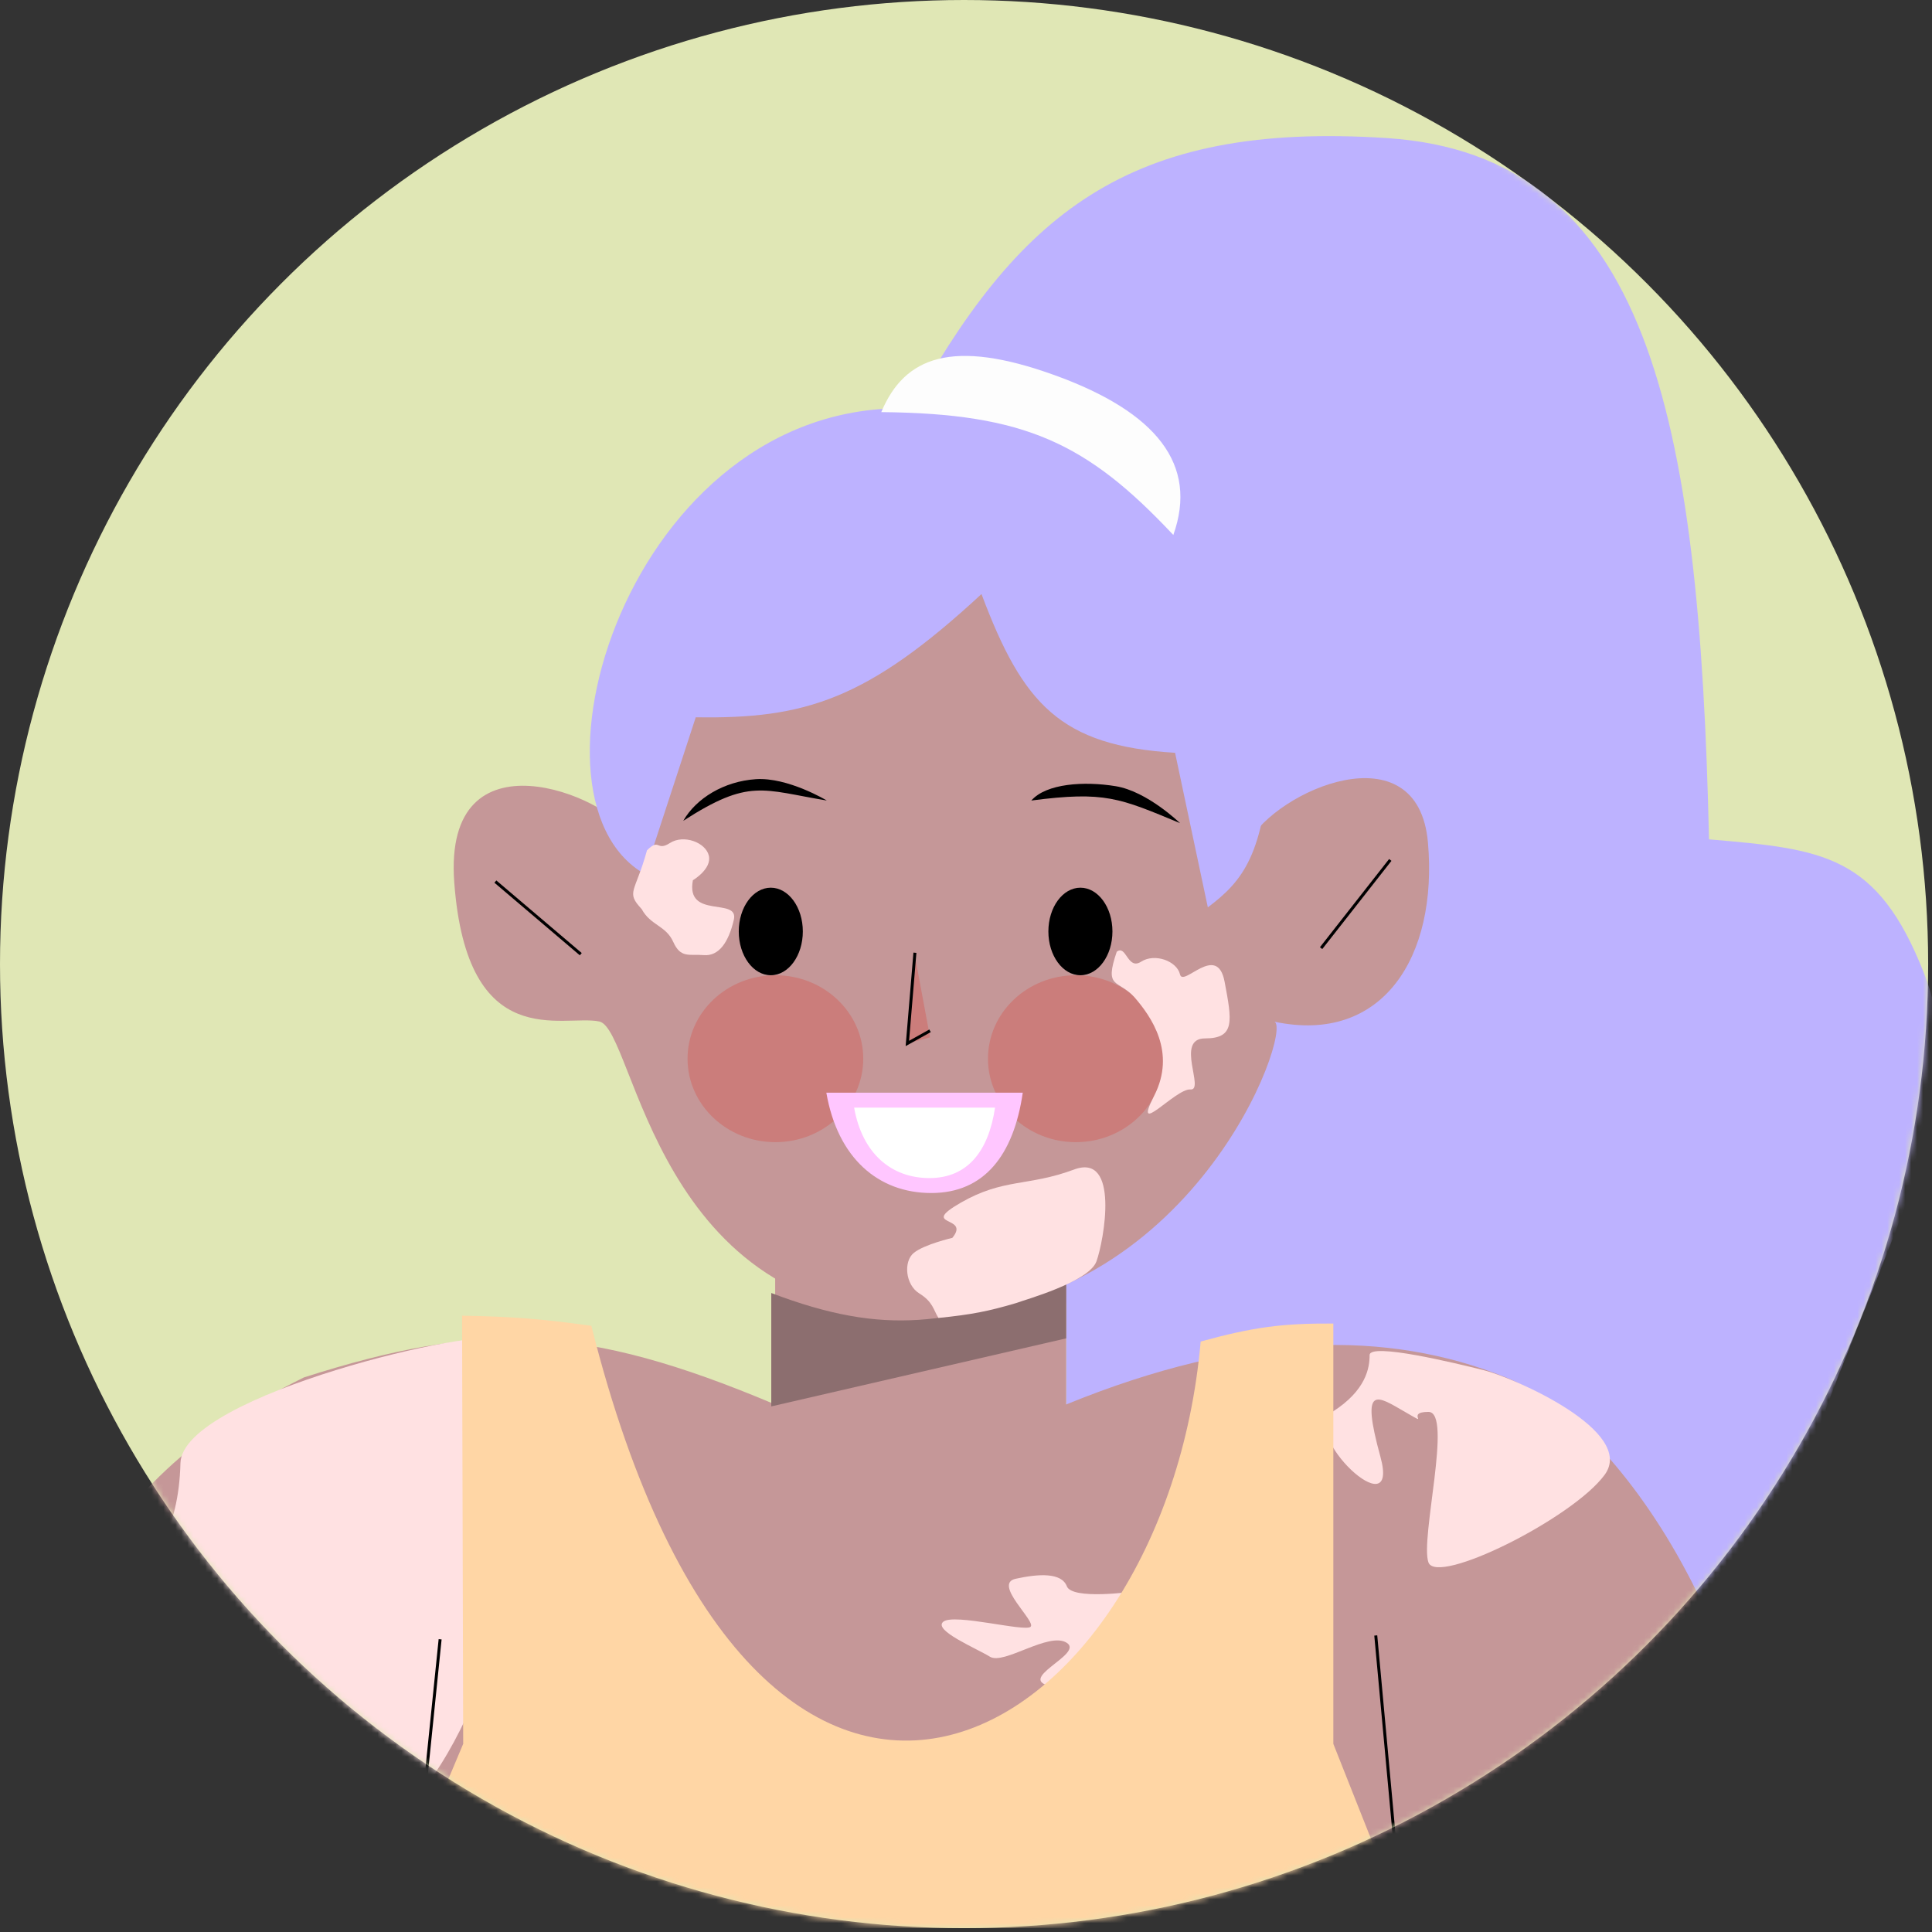 <svg width="325" height="325" viewBox="0 0 325 325" fill="none" xmlns="http://www.w3.org/2000/svg">
<rect x="0" y="0" width="325" height="325" fill="#333333" stroke="none"/>
<circle cx="162.177" cy="162.177" r="162.177" fill="#F7FFC7" fill-opacity="0.88"/>
<mask id="mask0_1645_8567" style="mask-type:alpha" maskUnits="userSpaceOnUse" x="0" y="0" width="325" height="325">
<circle cx="162.177" cy="162.177" r="162.177" fill="#D9D9D9"/>
</mask>
<g mask="url(#mask0_1645_8567)">
<path d="M233.333 23.23C189.51 20.348 171.119 36.071 152.635 69.875L179.346 219.415V244.218L300.849 324.353C313.209 316.188 320.238 316.648 325.788 295.537C331.837 272.53 326.612 259.892 307.084 237.186C319.752 203.136 331.489 183.671 323.651 163.706C315.813 143.74 306.727 142.84 287.488 141.194C285.885 69.54 277.156 26.112 233.333 23.23Z" fill="#BDB2FF"/>
<path d="M76.416 148.452C74.462 122.219 102.551 134.168 105.471 140.117C105.174 98.633 120.567 76.318 158.768 76.318C197.467 76.318 209.813 106.596 209.971 141.746C214.659 132.945 238.531 122.535 240.21 141.746C241.883 160.887 232.634 175.711 214.409 171.876C217.427 173.515 200.71 220.484 155.888 221.312C110.179 222.157 106.897 173.105 100.81 171.833C94.724 170.56 78.576 177.451 76.416 148.452Z" fill="#C59798"/>
<path d="M130.4 236.261V213.691C147.937 220.22 158.974 222.007 179.347 213.691V225.139V236.261C209.606 223.912 233.367 223.702 253.319 231.71C273.271 239.719 299.815 280.307 297.499 324.353H-0.001C3.938 276.69 13.894 250.093 51.126 231.71C80.805 222.238 98.094 222.61 130.4 236.261Z" fill="#C59798"/>
<ellipse cx="130.438" cy="178.094" rx="14.778" ry="14.039" fill="#CB7D7B"/>
<ellipse cx="180.975" cy="178.094" rx="14.778" ry="14.039" fill="#CB7D7B"/>
<path d="M129.742 236.586V217.507C149.114 224.888 159.975 222.803 179.349 215.599V225.138L129.742 236.586Z" fill="#8C6E6F"/>
<path d="M117.039 120.661C135.409 120.957 145.872 117.727 165.107 99.93C172.06 118.477 178.386 125.456 197.669 126.634L203.182 152.635C209.118 148.171 212.684 143.731 213.691 126.634C213.691 126.634 210.763 102.917 195.429 87.105C180.096 71.294 169.955 68.686 155.459 68.834C106.955 65.068 85.487 133.833 108.425 147.013L117.039 120.661Z" fill="#BDB2FF"/>
<path d="M177.407 63.111C160.207 56.898 152.159 59.98 148.247 69.326C172.446 69.542 182.885 74.561 197.375 89.992C201.579 78.2 194.608 69.325 177.407 63.111Z" fill="#FDFDFD"/>
<ellipse cx="129.663" cy="156.69" rx="5.388" ry="7.363" fill="black"/>
<ellipse cx="181.745" cy="156.69" rx="5.388" ry="7.363" fill="black"/>
<path d="M156.451 174.5L153.809 160.268L152.635 175.531L156.451 174.5Z" fill="#CB7D7B"/>
<path d="M153.907 160.268L152.635 175.531L156.451 173.401" stroke="black" stroke-width="0.5"/>
<path d="M114.938 138.077C126.073 130.894 128.228 132.869 139.088 134.665C139.088 134.665 132.538 130.714 127.151 131.073C121.763 131.433 117.094 134.306 114.938 138.077Z" fill="black"/>
<path d="M173.489 134.665C185.881 133.049 188.333 134.249 198.501 138.466C198.501 138.466 193.021 133.13 187.692 132.255C182.364 131.38 176.004 131.792 173.489 134.665Z" fill="black"/>
<path d="M83.331 148.298L97.698 160.51" stroke="black" stroke-width="0.5"/>
<path d="M233.873 144.658L222.236 159.495" stroke="black" stroke-width="0.5"/>
<path d="M172.05 183.808H139.005C140.914 194.832 147.752 200.689 156.661 200.689C165.57 200.689 170.524 194.305 172.05 183.808Z" fill="#FFC6FF"/>
<path d="M167.385 186.321H143.679C145.048 194.062 149.954 198.174 156.345 198.174C162.737 198.174 166.29 193.692 167.385 186.321Z" fill="white"/>
<path d="M184.446 212.184C183.185 215.677 172.257 218.686 170.976 219.188C166.326 220.57 163.479 221.138 157.866 221.703C157.028 220.386 156.968 219.009 154.633 217.572C152.299 216.135 151.939 212.184 153.735 210.747C155.531 209.311 160.201 208.233 160.201 208.233C163.352 204.408 154.454 206.437 161.637 202.307C168.821 198.176 172.952 199.613 180.674 196.739C188.397 193.866 185.706 208.691 184.446 212.184Z" fill="#FFE1E2"/>
<path d="M190.597 267.738C190.597 267.738 180.909 284.321 177.308 283.754C170.124 282.624 182.458 278.302 179.463 276.359C176.468 274.416 168.867 280.13 166.532 278.694C164.197 277.257 156.892 274.236 158.688 272.799C160.484 271.363 172.322 274.531 173.357 273.665C174.391 272.799 166.971 266.438 170.842 265.583C174.714 264.729 178.565 264.506 179.463 266.841C180.361 269.175 190.597 267.738 190.597 267.738Z" fill="#FFE1E2"/>
<path d="M113.255 158.45C112.002 155.66 109.465 155.721 107.938 152.92C105.224 149.984 106.861 150.226 108.836 143.042C110.991 140.887 110.395 143.296 112.699 141.81C115.003 140.324 118.722 141.706 119.243 143.946C119.764 146.186 116.558 148.071 116.558 148.071C115.301 154.717 124.346 150.856 123.446 154.717C122.546 158.578 120.902 160.866 118.409 160.669C115.915 160.471 114.509 161.24 113.255 158.45Z" fill="#FFE1E2"/>
<path d="M38.796 275.402C34.126 272.708 54.42 285.1 38.796 285.1C23.171 285.1 14.302 270.794 19.994 267.171C25.686 263.549 30.064 257.695 30.355 246.128C30.646 234.561 82.114 222.818 83.694 225.475C85.274 228.132 83.155 270.373 83.694 273.247C84.233 276.12 69.388 322.243 48.673 306.112C27.959 289.981 47.839 292.849 48.673 285.1C49.507 277.351 43.465 278.096 38.796 275.402Z" fill="#FFE1E2"/>
<path d="M236.342 237.507C231.673 234.813 228.799 232.658 232.212 245.05C235.624 257.442 218.438 241.13 224.13 237.507C229.822 233.885 230.395 230.09 230.395 227.955C230.395 225.82 244.603 229.246 249.632 230.503C254.661 231.76 275.314 240.776 269.926 248.103C264.538 255.43 241.73 266.781 240.293 262.83C238.857 258.879 244.424 237.507 240.293 237.507C236.163 237.507 241.012 240.201 236.342 237.507Z" fill="#FFE1E2"/>
<path d="M194.145 184.347C197.916 176.984 193.635 170.972 190.763 167.671C188.049 164.735 185.704 166.388 187.859 160.102C189.476 158.845 189.653 163.261 191.957 161.775C194.26 160.289 197.979 161.67 198.5 163.91C199.021 166.15 204.741 158.486 205.998 165.131C207.255 171.776 207.794 174.681 202.704 174.681C197.614 174.682 202.745 183.467 200.251 183.27C197.758 183.072 190.373 191.711 194.145 184.347Z" fill="#FFE1E2"/>
<path d="M99.477 223.024C91.147 221.874 86.394 221.477 77.729 221.323L77.918 293.349L64.869 324.353H236.585L224.293 293.349V222.646C215.723 222.594 210.843 223.237 201.977 225.671C195.929 294.376 127.552 334.925 99.477 223.024Z" fill="#FFD6A5"/>
<path d="M235.88 323.512L231.43 275.118" stroke="black" stroke-width="0.5"/>
<path d="M69.104 324.096L74.037 275.761" stroke="black" stroke-width="0.5"/>
</g>
</svg>
